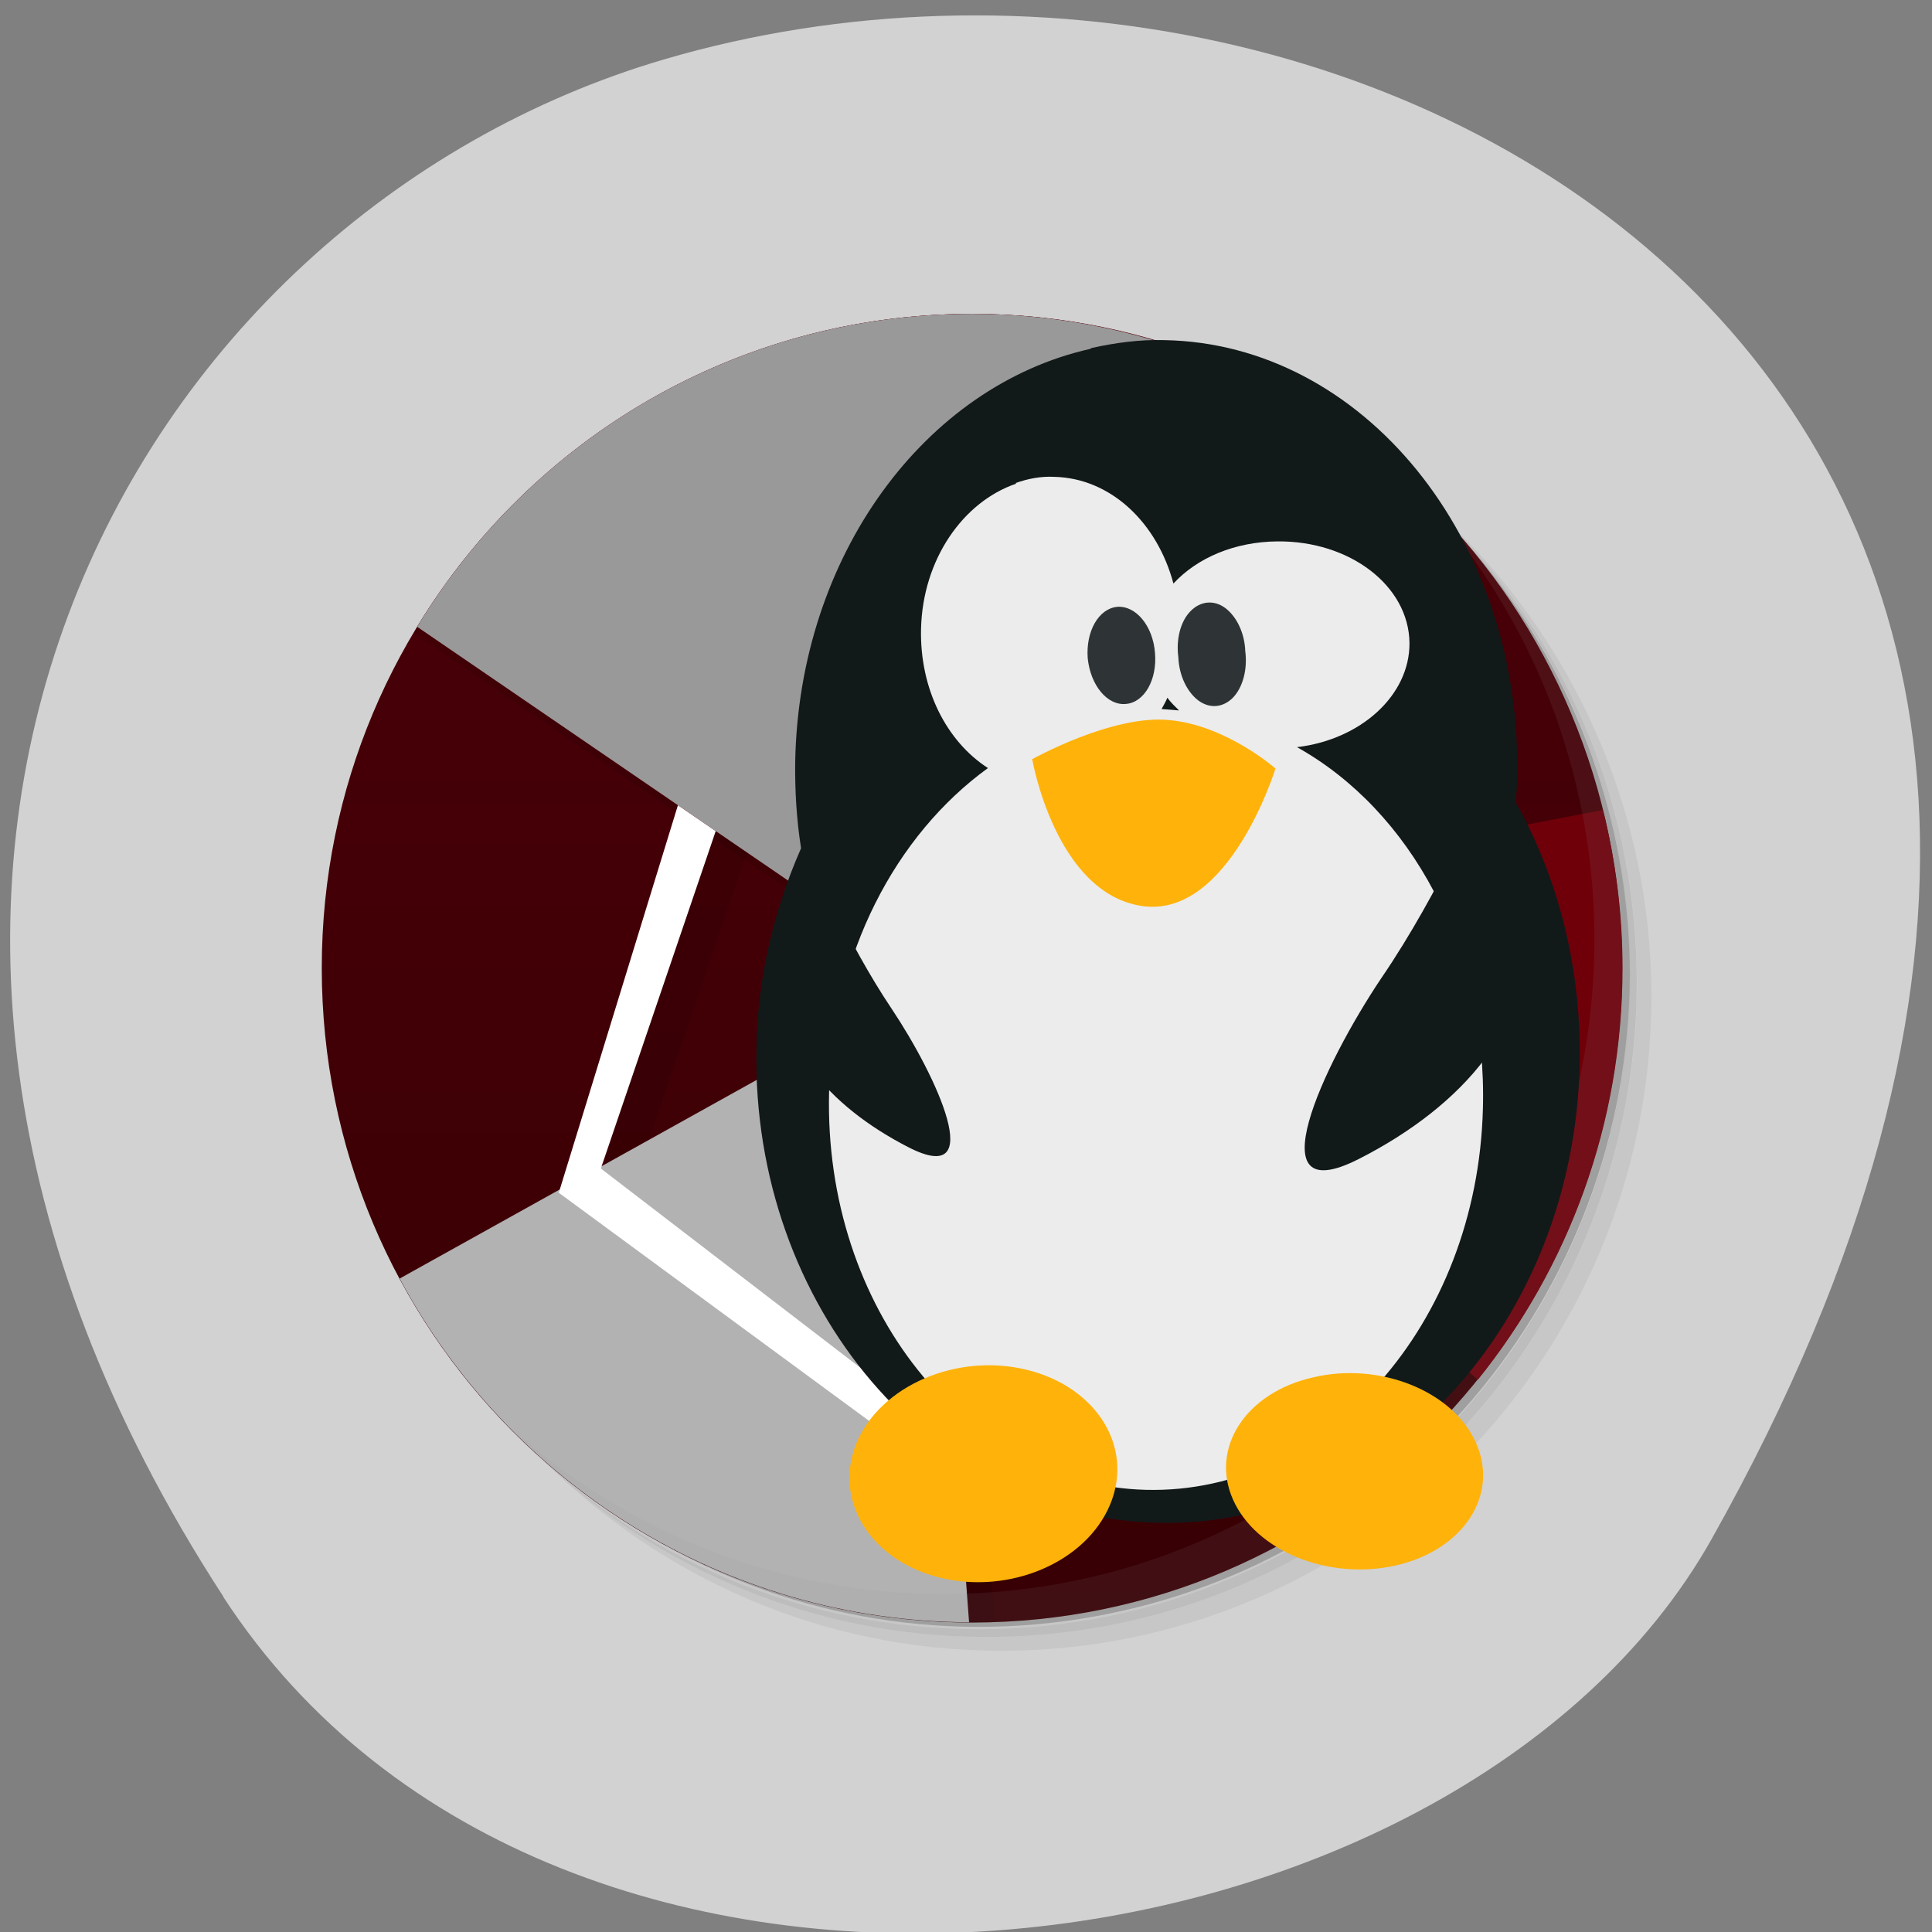 <svg xmlns="http://www.w3.org/2000/svg" viewBox="0 0 22 22"><rect x="0" y="0" width="22" height="22" fill="#808080" stroke="none"/><defs><linearGradient id="0" gradientUnits="userSpaceOnUse" y1="47" x2="0" y2="1" gradientTransform="matrix(0.322 0 0 0.324 3.345 3.25)"><stop stop-color="#370004"/><stop offset="1" stop-color="#4c0008"/></linearGradient></defs><path d="m 2.543 18.18 c -5.352 -8.23 -1.035 -15.727 5.02 -17.504 c 8.148 -2.395 19.215 3.895 11.926 16.852 c -2.898 5.148 -13.14 6.512 -16.949 0.652" fill="#d2d2d2"/><path d="m 15.04 4.871 c 1.887 1.313 3.121 3.508 3.121 5.992 c 0 4.02 -3.242 7.289 -7.246 7.289 c -2.469 0 -4.648 -1.242 -5.957 -3.141 c 0.336 0.59 0.742 1.133 1.219 1.609 c 1.316 1.203 3.063 1.934 4.98 1.934 c 4.09 0 7.406 -3.336 7.406 -7.449 c 0 -1.93 -0.727 -3.687 -1.922 -5.01 c -0.473 -0.477 -1.016 -0.887 -1.602 -1.223 m 1.602 1.223 c 1.238 1.332 2 3.121 2 5.094 c 0 4.113 -3.313 7.449 -7.402 7.449 c -1.961 0 -3.738 -0.766 -5.063 -2.02 c 1.34 1.344 3.184 2.18 5.223 2.18 c 4.09 0 7.406 -3.336 7.406 -7.453 c 0 -2.051 -0.832 -3.906 -2.164 -5.254" fill-opacity="0.051"/><path d="m 16.637 6.094 c 1.195 1.324 1.922 3.082 1.922 5.01 c 0 4.113 -3.316 7.449 -7.406 7.449 c -1.918 0 -3.664 -0.73 -4.98 -1.934 c 1.324 1.25 3.102 2.02 5.063 2.02 c 4.09 0 7.402 -3.336 7.402 -7.449 c 0 -1.973 -0.758 -3.762 -2 -5.094" fill-opacity="0.102"/><path d="m 13.406 4.02 c 2.773 1.02 4.75 3.699 4.75 6.844 c 0 4.03 -3.242 7.289 -7.246 7.289 c -3.125 0 -5.785 -1.988 -6.801 -4.777 c 1.125 3.48 4.594 5.625 8.188 5.059 c 3.594 -0.563 6.246 -3.668 6.262 -7.328 c -0.004 -3.234 -2.086 -6.098 -5.148 -7.086" fill-opacity="0.2"/><path d="m 11.07 3.574 c 4.09 0 7.402 3.336 7.402 7.449 c 0 4.117 -3.313 7.453 -7.402 7.453 c -4.094 0 -7.406 -3.336 -7.406 -7.453 c 0 -4.113 3.313 -7.449 7.406 -7.449" fill="url(#0)"/><g fill-opacity="0.102"><path d="m 10.598 12.688 l 0.434 5.789 c 0.016 0 0.027 0 0.043 0 c 0.082 0 0.168 -0.008 0.25 -0.012 l -0.414 -5.648"/><path d="m 6.684 13.906 l 4.543 3.34 l 4.797 -2.223 l 1.555 -5.285 l -4.172 -4.01 l -0.27 0.598 l 3.844 3.527 l -1.383 4.77 l -4.391 2.109 l -4.04 -3.102 l 1.383 -4.051 l -0.461 -0.23"/></g><path d="m 18.254 9.223 l -5.473 1.055 l -0.32 1.477 l 4.367 3.957 c 1.031 -1.281 1.648 -2.91 1.648 -4.688 c 0 -0.621 -0.078 -1.223 -0.223 -1.801" fill="#6f000a"/><path d="m 13.668 4.051 l -2.074 5.426 l -2.191 0.84 l -4.648 -3.18 c -0.016 0.023 -0.027 0.047 -0.043 0.07 l 5.01 3.434 l 2.195 -0.84 l 2.133 -5.59 c -0.129 -0.055 -0.254 -0.113 -0.383 -0.16" fill-opacity="0.102"/><path d="m 9.262 11.938 l -4.711 2.621 c 1.246 2.32 3.68 3.902 6.484 3.914 l -0.445 -5.98 l -1.328 -0.559" fill="#b2b2b2"/><path d="m 6.363 13.582 l 4.543 3.34 l 4.797 -2.223 l 1.551 -5.285 l -4.172 -4.01 l -0.27 0.602 l 3.844 3.523 l -1.379 4.77 l -4.395 2.109 l -4.04 -3.102 l 1.379 -4.051 l -0.457 -0.23" fill="#fff"/><path d="m 11.07 3.574 c -2.68 0 -5.02 1.422 -6.32 3.563 l 4.648 3.18 l 2.195 -0.84 l 2.07 -5.426 c -0.809 -0.305 -1.68 -0.477 -2.594 -0.477" fill="#6f000a"/><path d="m 19.1 22.03 l 6.527 -2.52 l 3.858 2.243 l -1.213 4.498 l -5.714 2.255 l -4.076 -1.688" transform="matrix(0.322 0 0 0.324 3.345 3.25)" fill="none" stroke="#e4162f" stroke-width="0.999"/><g fill="#999"><path d="m 16.234 5.688 c 1.195 1.324 1.922 3.082 1.922 5.01 c 0 4.117 -3.316 7.453 -7.406 7.453 c -1.918 0 -3.664 -0.73 -4.98 -1.934 c 1.344 1.391 3.223 2.258 5.301 2.258 c 4.09 0 7.406 -3.336 7.406 -7.453 c 0 -2.094 -0.859 -3.98 -2.242 -5.336" fill-opacity="0.102"/><path d="m 11.07 3.574 c -2.68 0 -5.02 1.422 -6.32 3.563 l 4.648 3.18 l 2.195 -0.84 l 2.07 -5.426 c -0.809 -0.305 -1.68 -0.477 -2.594 -0.477"/></g><path d="m 12.414 3.973 c -1.879 0.422 -3.316 2.352 -3.359 4.703 c -0.004 0.332 0.016 0.66 0.066 0.977 c 0 0 0 0.004 0 0.008 c -0.305 0.695 -0.496 1.461 -0.508 2.285 c -0.051 2.934 2.01 5.352 4.598 5.395 c 2.582 0.043 4.719 -2.293 4.777 -5.234 c 0.02 -1.09 -0.246 -2.113 -0.727 -2.969 c 0.008 -0.109 0.016 -0.207 0.016 -0.32 c 0.043 -2.688 -1.754 -4.906 -4.02 -4.945 c -0.281 -0.008 -0.563 0.031 -0.828 0.09" fill="#121919"/><path d="m 11.57 5.508 c -0.605 0.207 -1.063 0.863 -1.082 1.652 c -0.016 0.684 0.289 1.281 0.762 1.586 c -1.051 0.762 -1.77 2.121 -1.809 3.688 c -0.063 2.453 1.555 4.48 3.609 4.531 c 2.055 0.051 3.773 -1.887 3.836 -4.34 c 0.051 -1.816 -0.828 -3.398 -2.117 -4.117 c 0.727 -0.086 1.285 -0.59 1.281 -1.187 c -0.008 -0.652 -0.68 -1.164 -1.504 -1.156 c -0.488 0.004 -0.914 0.188 -1.184 0.48 c -0.184 -0.691 -0.711 -1.199 -1.355 -1.215 c -0.156 -0.008 -0.297 0.02 -0.441 0.07 m 1.727 2.445 c 0.039 0.055 0.086 0.098 0.133 0.145 c -0.051 -0.004 -0.098 -0.008 -0.148 -0.012 c -0.016 0 -0.035 -0.004 -0.051 -0.004 c 0.023 -0.043 0.047 -0.082 0.066 -0.129" fill="#ececec"/><g fill="#2e3436"><path d="m 13.152 7.434 c 0.027 0.305 -0.121 0.566 -0.332 0.582 c -0.211 0.02 -0.402 -0.211 -0.434 -0.52 c -0.023 -0.309 0.125 -0.566 0.336 -0.586 c 0.211 -0.016 0.406 0.215 0.43 0.523"/><path d="m 14.18 7.414 c 0.027 0.207 -0.027 0.41 -0.137 0.527 c -0.113 0.117 -0.266 0.133 -0.398 0.035 c -0.129 -0.098 -0.219 -0.285 -0.227 -0.492 c -0.027 -0.203 0.023 -0.406 0.137 -0.523 c 0.113 -0.117 0.266 -0.133 0.395 -0.039 c 0.133 0.098 0.223 0.289 0.23 0.492"/></g><path d="m 11.754 8.645 c 0 0 0.914 -0.512 1.563 -0.445 c 0.648 0.059 1.207 0.551 1.207 0.551 c 0 0 -0.527 1.711 -1.52 1.566 c -0.988 -0.148 -1.25 -1.672 -1.25 -1.672" fill="#ffb20a"/><g fill="#121919"><path d="m 9.25 9.797 c 0 0 0.391 0.926 0.902 1.688 c 0.512 0.766 1.109 2.051 0.191 1.578 c -0.914 -0.469 -1.547 -1.203 -1.422 -2.051 c 0.137 -0.848 0.332 -1.219 0.332 -1.219"/><path d="m 16.918 8.938 c 0 0 -0.512 1.211 -1.188 2.199 c -0.668 0.996 -1.445 2.668 -0.254 2.059 c 1.188 -0.605 2.027 -1.563 1.855 -2.664 c -0.172 -1.105 -0.426 -1.594 -0.426 -1.594"/></g><g fill="#ffb20a"><path d="m 9.754 16.43 c -0.27 0.652 0.156 1.34 0.949 1.535 c 0.797 0.195 1.664 -0.176 1.938 -0.832 c 0.273 -0.652 -0.152 -1.34 -0.949 -1.535 c -0.797 -0.195 -1.664 0.18 -1.938 0.832"/><path d="m 16.809 16.434 c 0.262 0.59 -0.145 1.215 -0.91 1.391 c -0.766 0.176 -1.598 -0.16 -1.859 -0.75 c -0.262 -0.59 0.148 -1.219 0.914 -1.391 c 0.762 -0.18 1.598 0.16 1.855 0.75"/></g></svg>